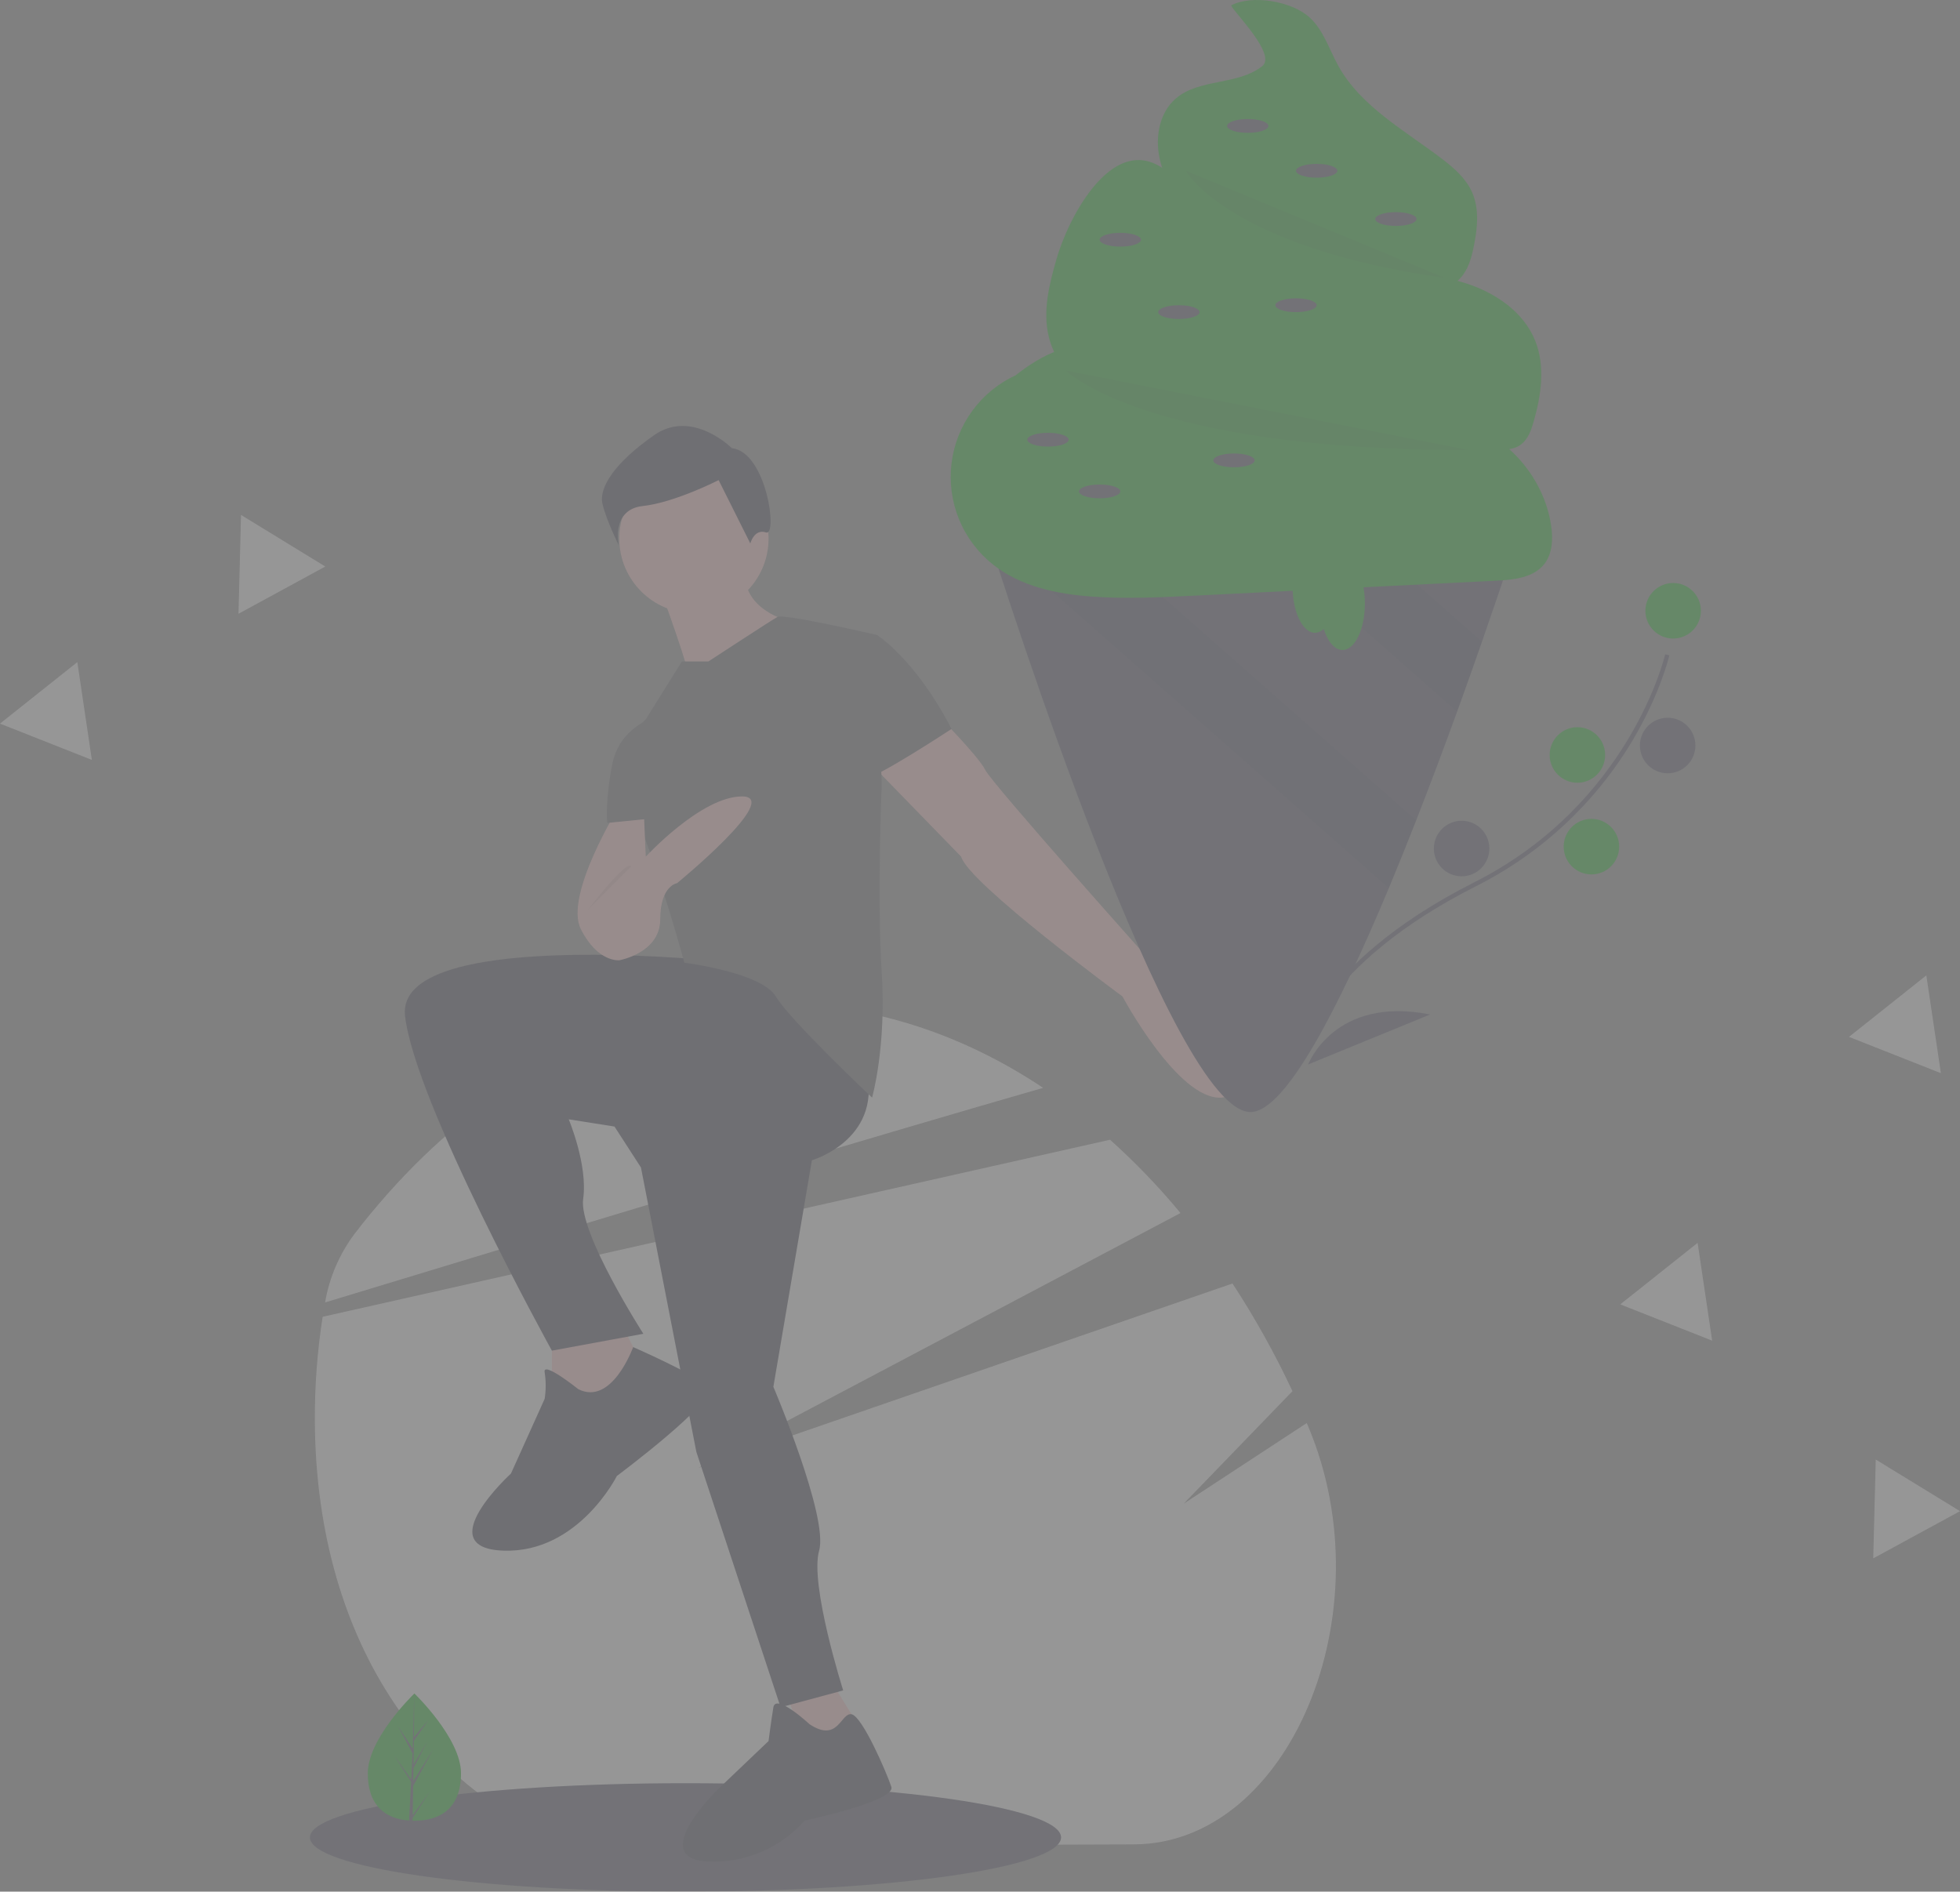 <svg width="343" height="331" viewBox="0 0 343 331" fill="none" xmlns="http://www.w3.org/2000/svg">
<rect x="0" y="0" width="343" height="331" fill="#808080" stroke="none"/>
<g opacity="0.2" clip-path="url(#clip0_357_405)">
<path d="M198.42 322.731L101.846 323.051C76.225 315.346 55.234 288.586 55.101 248.465C55.076 242.421 55.532 236.385 56.466 230.413L134.251 212.924L194.258 199.433C198.68 203.396 202.8 207.683 206.584 212.26L149.204 242.582L122.135 256.887L152.552 246.385L215.685 224.588C219.622 230.612 223.13 236.906 226.182 243.424L207.134 263.126L228.682 249.008C228.774 249.224 228.866 249.441 228.957 249.658C242.614 282.104 225.67 322.64 198.42 322.731Z" fill="#F2F2F2"/>
<path d="M182.549 190.352C167.944 194.55 149.989 199.854 131.529 205.366C104.837 213.339 77.09 221.752 56.889 227.902L56.902 227.83C57.649 223.515 59.404 219.437 62.026 215.929C76.99 196.458 96.044 182.855 117.251 177.804H117.253C123.216 176.38 129.324 175.651 135.455 175.63C152.327 175.574 168.309 180.87 182.549 190.352Z" fill="#F2F2F2"/>
<path d="M119.963 331C156.262 331 185.689 326.752 185.689 321.513C185.689 316.273 156.262 312.025 119.963 312.025C83.663 312.025 54.236 316.273 54.236 321.513C54.236 326.752 83.663 331 119.963 331Z" fill="#3F3D56"/>
<path d="M96.579 232.965V247.723L107.112 248.988L113.432 240.976L108.376 230.856L96.579 232.965Z" fill="#FBBEBE"/>
<path d="M136.605 293.684L142.082 308.442L152.194 305.068L144.61 292.84L136.605 293.684Z" fill="#FBBEBE"/>
<path d="M123.965 168.03C123.965 168.03 69.193 162.548 70.879 177.728C72.564 192.908 96.579 236.338 96.579 236.338L112.59 233.387C112.59 233.387 101.214 215.677 102.057 209.774C102.899 203.871 99.529 195.859 99.529 195.859L107.534 197.124L112.168 204.292L121.859 254.048L136.605 298.743L147.559 295.792C147.559 295.792 141.661 277.239 143.346 271.336C145.032 265.432 135.341 242.663 135.341 242.663L142.082 203.027C142.082 203.027 155.143 199.232 151.351 186.161C147.559 173.09 123.965 168.03 123.965 168.03Z" fill="#2F2E41"/>
<path d="M101.214 243.085C101.214 243.085 94.894 238.025 95.315 240.133C95.553 241.67 95.553 243.235 95.315 244.772L89.417 257.843C89.417 257.843 75.092 270.914 88.153 271.336C101.214 271.758 107.955 258.265 107.955 258.265C107.955 258.265 126.072 244.772 123.965 242.663C121.859 240.555 110.802 235.713 110.802 235.713C110.802 235.713 107.112 246.036 101.214 243.085Z" fill="#2F2E41"/>
<path d="M141.661 301.695C141.661 301.695 135.762 296.213 135.341 298.743C134.92 301.273 134.498 304.646 134.498 304.646L125.651 313.08C125.651 313.08 113.011 325.308 123.965 325.729C127.131 325.872 130.289 325.303 133.206 324.062C136.123 322.821 138.724 320.942 140.818 318.561C140.818 318.561 156.829 315.188 155.986 312.658C155.143 310.128 150.918 300.34 149.028 299.964C147.138 299.587 146.717 305.068 141.661 301.695Z" fill="#2F2E41"/>
<path d="M121.437 107.312C128.651 107.312 134.498 101.459 134.498 94.24C134.498 87.021 128.651 81.169 121.437 81.169C114.224 81.169 108.376 87.021 108.376 94.24C108.376 101.459 114.224 107.312 121.437 107.312Z" fill="#FBBEBE"/>
<path d="M115.539 103.095C115.539 103.095 121.016 117.853 120.595 119.118C120.173 120.383 137.869 108.577 137.869 108.577C137.869 108.577 130.285 106.89 130.285 100.144L115.539 103.095Z" fill="#FBBEBE"/>
<path d="M163.57 124.6C163.57 124.6 171.153 132.189 172.417 134.719C173.681 137.249 202.331 169.295 202.331 169.295C202.331 169.295 221.291 191.643 213.707 192.065C206.123 192.486 196.433 174.355 196.433 174.355C196.433 174.355 169.468 154.537 168.204 149.899L152.615 133.876L163.57 124.6Z" fill="#FBBEBE"/>
<path d="M123.965 115.745H119.331L113.011 125.864C113.011 125.864 106.691 131.346 111.326 142.731C115.96 154.115 119.752 168.452 119.752 168.452C119.752 168.452 133.234 170.138 135.762 174.355C138.29 178.571 152.615 192.064 152.615 192.064C152.615 192.064 155.143 183.21 154.3 170.138C153.458 157.067 154.3 137.249 154.3 137.249L153.458 111.106C153.458 111.106 137.185 107.332 136.052 107.954C134.92 108.577 123.965 115.745 123.965 115.745Z" fill="#585960"/>
<path d="M147.138 112.371L153.458 111.106C153.458 111.106 160.199 115.323 166.519 127.551C166.519 127.551 153.037 136.406 151.773 135.984C150.509 135.562 147.138 112.371 147.138 112.371Z" fill="#585960"/>
<path d="M108.376 141.044C108.376 141.044 98.686 156.645 101.635 162.549C104.584 168.452 108.376 168.03 108.376 168.03C108.376 168.03 115.539 166.765 115.539 160.862C115.539 154.959 118.488 154.537 118.488 154.537C118.488 154.537 137.026 139.357 129.864 139.357C122.701 139.357 113.011 149.899 113.011 149.899L112.59 140.201L108.376 141.044Z" fill="#FBBEBE"/>
<path d="M114.696 125.443C114.696 125.443 108.376 127.129 107.112 133.876C105.848 140.622 106.27 143.996 106.27 143.996L114.696 143.152V125.443Z" fill="#585960"/>
<path opacity="0.1" d="M102.899 159.175C102.899 159.175 109.64 150.32 110.483 151.585L102.899 159.175Z" fill="black"/>
<path d="M128.072 78.416C128.072 78.416 121.146 71.49 114.478 76.14C107.809 80.79 104.704 85.219 105.448 88.227C106.193 91.235 108.271 95.392 108.271 95.392C108.271 95.392 106.884 89.156 112.49 88.546C118.096 87.935 125.761 84.011 125.761 84.011L131.305 95.095C131.305 95.095 131.979 92.475 134.057 93.167C136.134 93.859 134.152 79.089 128.072 78.416Z" fill="#2F2E41"/>
<path d="M80.676 310.295C80.676 316.443 77.024 318.589 72.519 318.589C72.414 318.589 72.31 318.588 72.206 318.586C71.997 318.581 71.79 318.571 71.586 318.558C67.52 318.27 64.362 316.012 64.362 310.295C64.362 304.377 71.917 296.911 72.485 296.358L72.486 296.357C72.508 296.336 72.519 296.325 72.519 296.325C72.519 296.325 80.676 304.146 80.676 310.295Z" fill="#00AA0A"/>
<path d="M72.222 317.649L75.205 313.477L72.214 318.107L72.206 318.586C71.997 318.581 71.791 318.572 71.586 318.558L71.908 312.406L71.905 312.359L71.911 312.35L71.941 311.769L68.943 307.127L71.951 311.333L71.958 311.456L72.201 306.809L69.634 302.013L72.232 305.993L72.485 296.358L72.486 296.325V296.357L72.444 303.955L74.999 300.943L72.433 304.61L72.366 308.771L74.752 304.777L72.356 309.383L72.318 311.696L75.782 306.138L72.305 312.503L72.222 317.649Z" fill="#3F3D56"/>
<path d="M265.984 92.624C265.984 92.624 263.392 100.69 259.347 112.279C258.039 116.044 256.574 120.177 254.994 124.527C252.794 130.584 250.371 137.063 247.833 143.543C246.271 147.531 244.668 151.513 243.046 155.404C234.329 176.261 225.046 194.33 218.963 194.583C205.297 195.15 176.023 103.64 172.828 93.528C172.641 92.937 172.545 92.624 172.545 92.624H265.984Z" fill="#3F3D56"/>
<path opacity="0.1" d="M259.347 112.279C258.039 116.044 256.574 120.177 254.994 124.527L218.794 92.624H237.042L259.347 112.279Z" fill="black"/>
<path opacity="0.1" d="M247.833 143.543C246.271 147.531 244.668 151.513 243.046 155.404L172.828 93.528C172.641 92.937 172.545 92.624 172.545 92.624H190.051L247.833 143.543Z" fill="black"/>
<path d="M220.885 11.575C216.601 14.971 209.828 13.687 205.711 17.283C202.895 19.743 202.144 23.95 202.912 27.611C203.681 31.272 205.722 34.52 207.777 37.646C209.194 39.803 210.665 41.977 212.657 43.617C215.442 45.911 219.016 46.978 222.52 47.836C230.149 49.703 237.94 50.833 245.785 51.211C249.284 51.38 253.246 51.211 255.603 48.618C256.976 47.109 257.528 45.04 257.93 43.038C258.559 39.908 258.909 36.538 257.609 33.622C256.54 31.226 254.483 29.429 252.4 27.834C245.868 22.832 238.174 18.69 234.187 11.49C232.603 8.628 231.625 5.312 229.223 3.091C226.093 0.197 219.126 -0.987 215.44 0.947C216.009 2.246 223.452 9.539 220.885 11.575Z" fill="#00AA0A"/>
<path d="M184.889 45.326C183.619 49.733 182.449 54.397 183.519 58.857C184.929 64.738 190.081 69.143 195.733 71.284C201.385 73.425 207.548 73.674 213.587 73.9L245.206 75.082C249.18 75.231 253.23 75.394 256.965 76.761C260.043 77.887 263.701 79.743 266.267 77.702C267.431 76.777 267.954 75.278 268.367 73.849C269.711 69.199 270.462 64.093 268.655 59.603C266.584 54.457 261.477 51.076 256.175 49.46C250.873 47.844 245.257 47.687 239.748 47.077C234.16 46.457 228.634 45.362 223.231 43.804C218.715 42.502 214.138 40.783 210.797 37.473C208.99 35.683 207.622 33.5 205.918 31.611C196.16 20.789 187.289 36.997 184.889 45.326Z" fill="#00AA0A"/>
<path d="M177.941 65.575C174.866 66.953 172.198 69.103 170.197 71.817C168.196 74.53 166.928 77.714 166.518 81.062C166.107 84.409 166.567 87.806 167.853 90.923C169.14 94.04 171.208 96.772 173.859 98.854C178.674 102.635 184.974 103.95 191.078 104.391C197.039 104.82 203.026 104.525 208.994 104.229L261.806 101.611C264.901 101.458 268.405 101.101 270.294 98.642C271.705 96.807 271.788 94.276 271.451 91.986C270.24 83.747 264.023 76.453 256.085 73.956C253.091 73.014 249.939 72.716 246.815 72.424L224.176 70.304C221.127 70.018 218.061 69.73 215.106 68.926C206.153 66.49 198.154 59.38 188.936 60.433C182.683 61.147 177.534 65.528 172.992 69.888" fill="#00AA0A"/>
<path opacity="0.1" d="M207.509 29.879C207.509 29.879 214.898 43.23 252.799 48.621Z" fill="black"/>
<path opacity="0.1" d="M186.544 64.848C186.544 64.848 200.275 78.747 256.942 78.747Z" fill="black"/>
<path d="M218.36 23.242C220.358 23.242 221.977 22.702 221.977 22.036C221.977 21.369 220.358 20.829 218.36 20.829C216.363 20.829 214.743 21.369 214.743 22.036C214.743 22.702 216.363 23.242 218.36 23.242Z" fill="#3F3D56"/>
<path d="M230.417 31.086C232.414 31.086 234.034 30.545 234.034 29.879C234.034 29.213 232.414 28.672 230.417 28.672C228.419 28.672 226.8 29.213 226.8 29.879C226.8 30.545 228.419 31.086 230.417 31.086Z" fill="#3F3D56"/>
<path d="M244.282 39.532C246.28 39.532 247.899 38.992 247.899 38.325C247.899 37.659 246.28 37.119 244.282 37.119C242.284 37.119 240.665 37.659 240.665 38.325C240.665 38.992 242.284 39.532 244.282 39.532Z" fill="#3F3D56"/>
<path d="M196.055 43.151C198.053 43.151 199.672 42.611 199.672 41.945C199.672 41.279 198.053 40.738 196.055 40.738C194.058 40.738 192.438 41.279 192.438 41.945C192.438 42.611 194.058 43.151 196.055 43.151Z" fill="#3F3D56"/>
<path d="M226.8 54.615C228.797 54.615 230.417 54.075 230.417 53.408C230.417 52.742 228.797 52.202 226.8 52.202C224.802 52.202 223.183 52.742 223.183 53.408C223.183 54.075 224.802 54.615 226.8 54.615Z" fill="#3F3D56"/>
<path d="M183.396 78.144C185.393 78.144 187.013 77.603 187.013 76.937C187.013 76.271 185.393 75.731 183.396 75.731C181.398 75.731 179.779 76.271 179.779 76.937C179.779 77.603 181.398 78.144 183.396 78.144Z" fill="#3F3D56"/>
<path d="M206.303 55.821C208.301 55.821 209.92 55.281 209.92 54.615C209.92 53.948 208.301 53.408 206.303 53.408C204.306 53.408 202.686 53.948 202.686 54.615C202.686 55.281 204.306 55.821 206.303 55.821Z" fill="#3F3D56"/>
<path d="M192.438 87.194C194.436 87.194 196.055 86.653 196.055 85.987C196.055 85.32 194.436 84.78 192.438 84.78C190.44 84.78 188.821 85.32 188.821 85.987C188.821 86.653 190.44 87.194 192.438 87.194Z" fill="#3F3D56"/>
<path d="M215.949 81.764C217.946 81.764 219.566 81.224 219.566 80.557C219.566 79.891 217.946 79.351 215.949 79.351C213.951 79.351 212.332 79.891 212.332 80.557C212.332 81.224 213.951 81.764 215.949 81.764Z" fill="#3F3D56"/>
<path d="M230.115 110.723C232.28 110.723 234.034 107.076 234.034 102.578C234.034 98.08 232.28 94.433 230.115 94.433C227.951 94.433 226.197 98.08 226.197 102.578C226.197 107.076 227.951 110.723 230.115 110.723Z" fill="#00AA0A"/>
<path d="M234.938 113.739C237.102 113.739 238.856 110.093 238.856 105.594C238.856 101.096 237.102 97.45 234.938 97.45C232.774 97.45 231.02 101.096 231.02 105.594C231.02 110.093 232.774 113.739 234.938 113.739Z" fill="#00AA0A"/>
<path d="M226.898 184.13C226.931 183.969 227.743 180.117 231.994 174.497C235.894 169.342 243.566 161.671 257.965 154.402C285.243 140.631 291.347 114.76 291.406 114.5L292.135 114.665C292.12 114.731 290.593 121.354 285.679 129.597C279.158 140.52 269.661 149.355 258.301 155.069C231.069 168.816 227.662 184.125 227.63 184.278L226.898 184.13Z" fill="#3F3D56"/>
<path d="M292.801 111.732C295.483 111.732 297.657 109.556 297.657 106.873C297.657 104.189 295.483 102.013 292.801 102.013C290.119 102.013 287.945 104.189 287.945 106.873C287.945 109.556 290.119 111.732 292.801 111.732Z" fill="#00AA0A"/>
<path d="M291.84 135.31C294.522 135.31 296.696 133.134 296.696 130.45C296.696 127.766 294.522 125.591 291.84 125.591C289.159 125.591 286.985 127.766 286.985 130.45C286.985 133.134 289.159 135.31 291.84 135.31Z" fill="#3F3D56"/>
<path d="M276.045 136.964C278.726 136.964 280.9 134.788 280.9 132.105C280.9 129.421 278.726 127.245 276.045 127.245C273.363 127.245 271.189 129.421 271.189 132.105C271.189 134.788 273.363 136.964 276.045 136.964Z" fill="#00AA0A"/>
<path d="M278.5 153.006C281.182 153.006 283.355 150.831 283.355 148.147C283.355 145.463 281.182 143.288 278.5 143.288C275.818 143.288 273.644 145.463 273.644 148.147C273.644 150.831 275.818 153.006 278.5 153.006Z" fill="#00AA0A"/>
<path d="M255.783 153.336C258.464 153.336 260.638 151.16 260.638 148.476C260.638 145.792 258.464 143.617 255.783 143.617C253.101 143.617 250.927 145.792 250.927 148.476C250.927 151.16 253.101 153.336 255.783 153.336Z" fill="#3F3D56"/>
<path d="M228.928 186.257C228.928 186.257 233.494 174.182 250.27 177.516L228.928 186.257Z" fill="#3F3D56"/>
<path d="M224.696 182.034C224.696 182.034 231.718 171.203 219.102 159.645L224.696 182.034Z" fill="#3F3D56"/>
<path d="M339.653 187.784L331.615 184.609L323.576 181.435L330.342 176.056L337.108 170.676L338.381 179.23L339.653 187.784Z" fill="#F2F2F2"/>
<path d="M16.076 132.969L8.038 129.794L0 126.62L6.766 121.24L13.532 115.86L14.804 124.414L16.076 132.969Z" fill="#F2F2F2"/>
<path d="M299.627 234.588L291.589 231.413L283.55 228.239L290.316 222.859L297.082 217.479L298.355 226.034L299.627 234.588Z" fill="#F2F2F2"/>
<path d="M343 264.423L335.408 268.553L327.817 272.685L328.037 264.04L328.258 255.394L335.629 259.908L343 264.423Z" fill="#F2F2F2"/>
<path d="M56.922 99.133L49.33 103.264L41.738 107.396L41.959 98.751L42.18 90.105L49.551 94.619L56.922 99.133Z" fill="#F2F2F2"/>
</g>
<defs>
<clipPath id="clip0_357_405">
<rect width="343" height="331" fill="white"/>
</clipPath>
</defs>
</svg>
